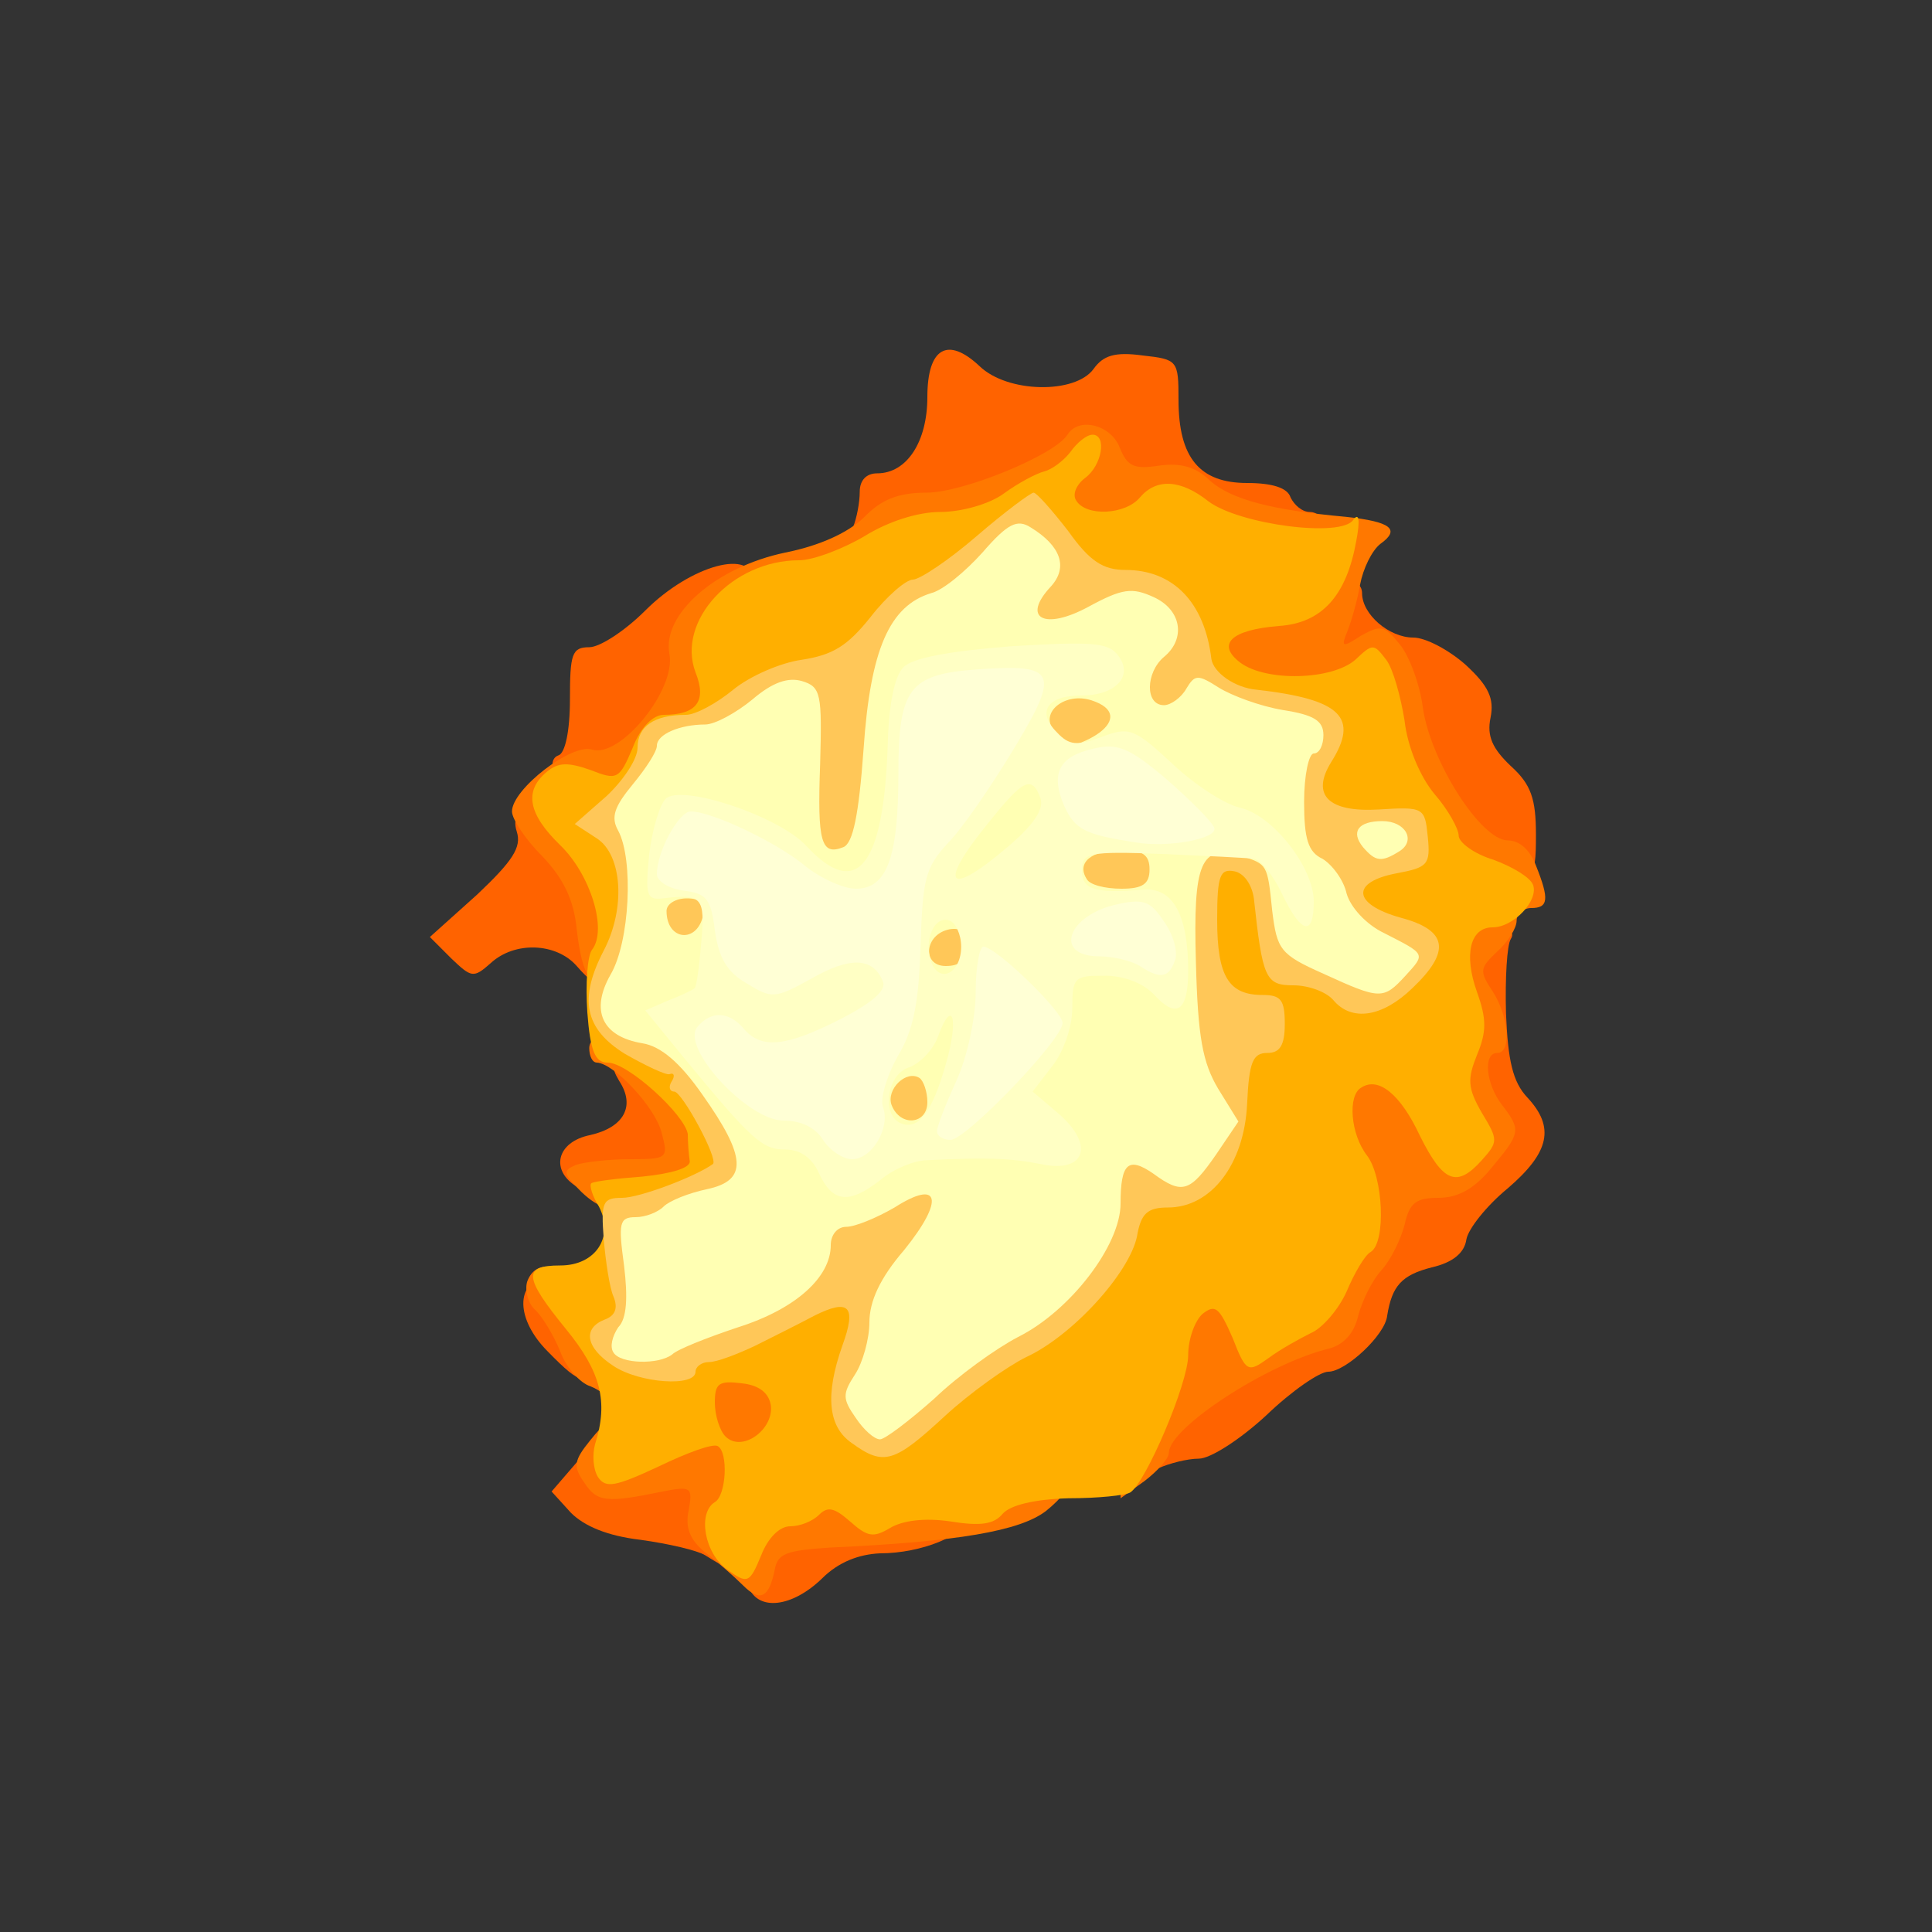 <?xml version="1.0" encoding="utf-8"?>
<!DOCTYPE svg PUBLIC "-//W3C//DTD SVG 20010904//EN" "http://www.w3.org/TR/2001/REC-SVG-20010904/DTD/svg10.dtd">
<svg version="1.0" xmlns="http://www.w3.org/2000/svg" width="200px" height="200px" viewBox="0 0 200 200" preserveAspectRatio="xMidYMid meet">
 <rect x="0" y="0" width="200" height="200" fill="#333333" stroke="none"/>
 <g fill="#ff6300">
  <path d="M77.5 164.3 c-0.9 -2 -0.7 -5.5 0.3 -6.4 0.4 -0.4 5.5 -1 11.5 -1.4 8.7 -0.6 10.7 -0.4 10.7 0.7 0 1.7 -4.6 3.6 -8.9 3.6 -2.2 0.1 -4.3 0.9 -6 2.6 -3.1 3 -6.6 3.4 -7.6 0.9z"/>
  <path d="M73 161 c-0.8 -0.5 -3.8 -1.2 -6.7 -1.6 -3.4 -0.4 -5.8 -1.4 -7.2 -2.8 l-2 -2.2 2.5 -2.9 c1.7 -2 2.7 -2.6 3 -1.7 0.4 0.8 2.7 1.2 6.5 1.2 l5.9 0 0 5.5 c0 3 -0.1 5.5 -0.2 5.5 -0.2 0 -1 -0.5 -1.8 -1z"/>
  <path d="M118 149.7 c0 -2.2 0.8 -4.1 2.3 -5.5 2.5 -2.4 10.6 -6.7 14.3 -7.6 1.5 -0.4 2.6 -1.6 3 -3.4 0.4 -1.5 1.4 -3.6 2.4 -4.7 1 -1.1 2 -3.2 2.4 -4.7 0.5 -2.2 1.2 -2.8 3.5 -2.8 5.1 0 5.9 -2.3 4.9 -13 -0.4 -5.2 -0.6 -10 -0.3 -10.7 0.2 -0.7 1.8 -1.3 3.5 -1.3 2.1 0 2.9 0.4 2.4 1.2 -0.4 0.6 -0.6 4.1 -0.5 7.7 0.2 4.9 0.7 7.1 2.2 8.7 2.9 3.1 2.3 5.7 -2 9.4 -2.2 1.8 -4.1 4.2 -4.3 5.3 -0.2 1.4 -1.4 2.4 -3.6 2.9 -3.1 0.8 -4.1 1.9 -4.6 5 -0.2 2 -4.3 5.8 -6.1 5.8 -0.9 0 -3.8 2 -6.4 4.5 -2.7 2.5 -5.8 4.5 -7 4.5 -1.2 0 -3.1 0.5 -4.2 1 -1.7 1 -1.9 0.7 -1.9 -2.3z"/>
  <path d="M56.7 139.9 c-3.3 -3.3 -3.4 -7.2 -0.1 -7.7 2.4 -0.3 4.4 3.2 4.4 7.8 0 3.6 -0.7 3.6 -4.3 -0.1z"/>
  <path d="M59.8 122.9 c-2.9 -1.7 -2.2 -4.7 1.3 -5.4 3.5 -0.8 4.7 -3 3 -5.6 -1 -1.7 -0.8 -1.9 2.4 -1.9 4.1 0 5.5 2.3 5.5 9.1 0 3.9 0 3.9 -3.9 3.9 -2.2 0 -4.5 0.2 -5.3 0.5 -0.7 0.2 -2.1 0 -3 -0.6z"/>
  <path d="M59.7 100 c-2.1 -2.4 -6.4 -2.6 -8.9 -0.3 -1.8 1.6 -2 1.5 -4.1 -0.5 l-2.2 -2.2 4.9 -4.4 c3.7 -3.5 4.6 -4.9 4.1 -6.5 -1.1 -3.4 3.8 -2.7 6.9 1 2.2 2.5 2.6 4.1 2.6 9 0 6.3 -0.6 7 -3.3 3.9z"/>
  <path d="M153.3 90.3 c-2.9 -0.6 -8 -8.1 -8.8 -13 -1.2 -7 -1.4 -7.3 -5.1 -7.3 -3.2 0 -3.4 -0.2 -3.4 -3.4 0 -1.9 0.3 -4.1 0.6 -5 0.8 -2 4.4 -2.1 4.4 -0.2 0 2.2 2.8 4.6 5.3 4.6 1.3 0 3.7 1.3 5.4 2.8 2.4 2.2 3 3.5 2.6 5.5 -0.4 1.9 0.2 3.2 2.1 5 2.1 1.9 2.6 3.4 2.6 7.1 0 4.9 -0.2 5 -5.7 3.9z"/>
  <path d="M57.4 79.8 c-0.4 -0.6 -0.2 -1.4 0.4 -1.6 0.7 -0.2 1.2 -2.5 1.2 -5.8 0 -4.7 0.2 -5.4 2 -5.4 1.1 0 3.7 -1.7 5.8 -3.8 4.7 -4.7 11.2 -6.5 11.2 -3 0 1.1 -1.1 2.9 -2.5 4 -1.8 1.4 -2.5 2.9 -2.5 5.4 0 2.5 -1 4.7 -3.2 7.4 -2.9 3.5 -3.8 4 -7.5 4 -2.3 0 -4.5 -0.5 -4.9 -1.2z"/>
  <path d="M88.3 54.6 c0.4 -1 0.7 -2.6 0.7 -3.7 0 -1.2 0.7 -1.9 1.8 -1.9 3.1 0 5.2 -3.3 5.2 -7.9 0 -5.1 2.1 -6.3 5.4 -3.2 2.9 2.8 9.9 2.9 11.8 0.3 1 -1.4 2.2 -1.8 5.1 -1.4 3.6 0.4 3.7 0.5 3.7 4.6 0 6 2.2 8.6 7.1 8.6 2.6 0 4.2 0.5 4.5 1.5 0.4 0.8 1.2 1.5 2 1.5 0.8 0 1.4 0.7 1.4 1.5 0 2.8 -13 1.3 -13.7 -1.5 -0.4 -1.5 -1.2 -1.7 -4.5 -1.2 -3 0.4 -4.4 0.1 -5.2 -1 -1 -1.4 -1.6 -1.4 -5.1 0.4 -2.2 1.2 -6.2 2.4 -9 2.9 -2.7 0.4 -6.5 1.1 -8.4 1.5 -3 0.6 -3.3 0.4 -2.8 -1z"/>
 </g>
 <g fill="#ff7800">
  <path d="M76.9 164.1 c-0.9 -0.9 -2.6 -2.4 -3.9 -3.4 -1.6 -1.3 -2.1 -2.6 -1.7 -4.4 0.4 -2.3 0.3 -2.5 -2.7 -1.9 -5.8 1.2 -6.8 1.1 -8.1 -0.9 -1.2 -1.7 -1.1 -2.3 0.6 -4.4 1.5 -1.9 2.2 -2.2 2.8 -1.2 0.7 1 1.5 1 4 -0.3 2.4 -1.3 3.1 -2.3 3.1 -4.7 l0 -3 5.8 0.3 5.7 0.3 0.3 5.1 c0.3 4.5 0 5.2 -2.3 6.4 -1.4 0.7 -2.5 1.7 -2.5 2.2 0 1.2 2.8 1 3.5 -0.3 0.5 -0.7 3.8 -0.8 10 -0.3 6.4 0.4 9.4 0.3 9.9 -0.5 0.9 -1.4 9.6 -1.5 9.6 0 0 0.6 -1.2 2.1 -2.7 3.3 -2.7 2.1 -9.2 3.2 -22.3 3.8 -4.6 0.3 -5.5 0.6 -5.8 2.3 -0.6 2.9 -1.5 3.4 -3.3 1.6z"/>
  <path d="M116 151.3 c0 -2.1 0.9 -5.3 2 -7.1 1.1 -1.8 2 -4.7 2 -6.5 0 -1.8 0.5 -3.8 1.2 -4.5 1.8 -1.8 7.5 -1.5 8.6 0.4 1.2 2.1 4.2 1.5 5.6 -1.1 0.5 -1.1 1.8 -3.2 2.8 -4.7 1.7 -2.6 1.7 -3 0.3 -5.2 -1.1 -1.6 -1.5 -4.1 -1.3 -7.8 l0.3 -5.3 4.1 -0.3 c2.8 -0.2 4.7 0.2 5.8 1.3 1.5 1.5 1.6 1.4 1.7 -1.2 0.1 -1.5 0 -5.6 -0.1 -9 -0.2 -5.7 0 -6.4 2.1 -7.1 2.3 -0.9 2.3 -0.9 -0.4 -1.6 -1.5 -0.3 -2.7 -1.3 -2.7 -2 0 -0.8 -1.1 -2.8 -2.5 -4.4 -1.5 -1.8 -2.8 -4.9 -3.1 -7.6 l-0.7 -4.6 -7.1 0 c-9 0 -10.9 -1.2 -10.4 -6.5 0.3 -3.9 0.4 -4 4.4 -4.3 2.5 -0.2 4.9 -1.1 5.9 -2.2 1.6 -1.8 1.4 -1.9 -4.2 -2.5 -3.2 -0.4 -6.5 -1.4 -7.5 -2.2 -1.1 -1 -1.8 -1.1 -2.3 -0.4 -0.9 1.5 -10.8 1.4 -12.3 -0.1 -0.9 -0.9 -1.5 -0.9 -2.4 0 -0.7 0.7 -3 1.2 -5.2 1.2 -2.6 0 -5.6 0.9 -8.1 2.5 -2.2 1.3 -5.3 2.5 -7 2.5 -3.4 0 -9.5 3.3 -9.6 5.2 0 0.7 0 3.2 0.1 5.6 0.1 4 0 4.3 -3 4.9 -2.4 0.4 -3.6 1.4 -4.6 3.9 -1.2 2.8 -1.9 3.4 -4.6 3.4 -3.1 0 -3.1 0 -1.2 2.1 2.6 2.9 3.4 14.6 0.9 15.5 -2.3 0.9 -3.2 -0.4 -3.8 -5.4 -0.3 -3.1 -1.4 -5.3 -3.6 -7.6 -1.7 -1.7 -3.1 -3.8 -3.1 -4.6 0 -2.3 6.2 -7.1 8.3 -6.4 2.9 0.9 8.7 -6.2 8 -9.9 -0.8 -4.1 4.8 -9 12 -10.5 3.5 -0.7 6.4 -2 8.1 -3.6 1.8 -1.9 3.6 -2.6 6.5 -2.6 3.8 0 13.3 -3.9 14.6 -6 1.2 -1.9 4.5 -1 5.4 1.3 0.8 2 1.5 2.3 4.1 1.9 2.2 -0.3 3.8 0.1 5.3 1.6 2.2 1.9 6.3 3 14 3.7 4.7 0.5 5.7 1.3 3.6 2.8 -0.9 0.7 -1.8 2.6 -2.1 4.2 -0.3 1.7 -0.9 3.8 -1.3 4.8 -0.7 1.7 -0.6 1.8 1.4 0.5 2 -1.1 2.4 -1.1 4 0.9 1 1.2 2.1 4.2 2.4 6.6 0.8 5.5 6 13.7 8.8 13.7 1.2 0 2.3 1 2.9 2.6 1.4 3.5 1.3 4.4 -0.5 4.4 -0.8 0 -1.5 0.6 -1.5 1.3 0 0.8 -0.9 2.2 -2 3.2 -1.8 1.7 -1.9 2 -0.5 4.1 1.7 2.6 2 6.4 0.5 6.4 -1.5 0 -1.2 3.2 0.5 5.4 2 2.6 1.9 2.9 -1.1 6.5 -1.8 2.2 -3.5 3.1 -5.5 3.1 -2.3 0 -3 0.5 -3.5 2.8 -0.4 1.5 -1.4 3.6 -2.4 4.7 -1 1.1 -2 3.2 -2.4 4.7 -0.4 1.8 -1.5 3 -3 3.4 -6.3 1.5 -16.6 8.2 -16.6 10.8 0 0.6 -1.2 1.9 -2.5 2.9 l-2.5 1.8 0 -3.8z"/>
  <path d="M63 145.1 c0 -0.5 -0.9 -1.2 -1.9 -1.6 -1 -0.3 -2.5 -1.9 -3.1 -3.6 -0.7 -1.7 -1.9 -3.7 -2.7 -4.4 -0.7 -0.7 -1 -2.1 -0.7 -2.9 1.9 -4.8 10.4 3.2 10.4 9.8 0 2 -0.4 3.6 -1 3.6 -0.5 0 -1 -0.4 -1 -0.9z"/>
  <path d="M60.2 123.4 c-1.9 -1.9 -2 -2.2 -0.6 -2.8 0.8 -0.3 3.4 -0.6 5.6 -0.6 3.9 0 4 -0.1 3.3 -2.7 -0.6 -2.6 -4.9 -7.2 -6.7 -7.3 -0.5 0 -0.8 -0.7 -0.8 -1.5 0 -2.3 6 -1.8 9.2 0.8 3.1 2.6 4.8 6.5 4.8 11.3 0 3.9 -0.4 4.1 -7.5 4.6 -4.1 0.3 -5.4 0 -7.3 -1.8z"/>
 </g>
 <g fill="#ffaf00">
  <path d="M75.3 162.5 c-2.4 -1.7 -3.1 -5.9 -1.3 -7 1.2 -0.7 1.4 -5.2 0.3 -5.8 -0.5 -0.3 -3.2 0.7 -6.1 2.1 -4.5 2.1 -5.5 2.3 -6.3 1.1 -0.5 -0.8 -0.6 -2.3 -0.3 -3.4 1.4 -4.4 0.6 -7.5 -3 -11.9 -4.4 -5.4 -4.5 -6.6 -0.6 -6.6 3.7 0 5.6 -3 4 -6.1 -0.7 -1.1 -1 -2.2 -0.8 -2.4 0.2 -0.2 2.6 -0.5 5.3 -0.7 3 -0.3 5 -0.9 4.9 -1.6 -0.1 -0.7 -0.2 -1.9 -0.2 -2.8 -0.3 -2 -6.2 -7.4 -8.3 -7.4 -1.3 0 -1.8 -1.2 -2.1 -5.2 -0.2 -2.9 0 -5.9 0.5 -6.5 1.6 -2.1 -0.2 -7.8 -3.3 -10.8 -3.3 -3.2 -3.8 -5.6 -1.4 -7.6 1.2 -1 2.2 -1 4.5 -0.2 2.8 1.1 3 1 4.4 -2.3 0.8 -2.1 2.1 -3.4 3.2 -3.4 3.4 0 4.5 -1.4 3.3 -4.4 -2 -5.3 3.8 -11.6 10.7 -11.6 1.5 0 4.6 -1.2 6.8 -2.5 2.4 -1.5 5.5 -2.5 7.8 -2.5 2.2 0 5.1 -0.8 6.6 -1.9 1.5 -1.1 3.4 -2.1 4.2 -2.3 0.8 -0.2 2 -1.1 2.7 -2 0.7 -1 1.7 -1.8 2.3 -1.8 1.5 0 1 3.2 -0.8 4.5 -0.9 0.7 -1.3 1.7 -0.9 2.3 1 1.7 5.1 1.5 6.6 -0.3 1.7 -2 4.2 -1.9 7.1 0.4 3.2 2.4 13.8 3.8 15 1.9 0.6 -0.8 0.7 0.1 0.3 2.2 -1 5.6 -3.5 8.5 -8 8.8 -5 0.4 -6.5 1.9 -4 3.8 2.7 2 9.5 1.8 11.9 -0.3 1.8 -1.7 1.9 -1.7 3.2 0 0.7 0.9 1.5 3.8 1.9 6.3 0.3 2.7 1.6 5.8 3.1 7.6 1.4 1.6 2.5 3.6 2.5 4.3 0 0.7 1.6 1.9 3.6 2.5 1.9 0.7 3.8 1.8 4.1 2.6 0.6 1.6 -2 4.4 -4.2 4.4 -2.3 0 -3 2.8 -1.6 6.7 1 2.8 1 4.1 0 6.5 -1 2.5 -1 3.4 0.5 6 1.7 2.8 1.7 3 0 4.9 -2.6 2.9 -4 2.3 -6.4 -2.5 -2 -4.3 -4.3 -6.2 -6.1 -5 -1.4 0.8 -1.1 4.8 0.6 7 1.7 2.2 2 9 0.4 10 -0.6 0.3 -1.7 2.2 -2.5 4.1 -0.8 1.8 -2.5 3.8 -3.7 4.3 -1.2 0.6 -3.2 1.7 -4.4 2.6 -2.1 1.5 -2.3 1.5 -3.7 -2.1 -1.4 -3.2 -1.8 -3.5 -3.1 -2.5 -0.8 0.7 -1.5 2.6 -1.5 4.3 0 2.9 -4.4 13.2 -6 14.2 -0.5 0.3 -3.3 0.6 -6.4 0.6 -3.5 0.1 -6 0.7 -6.8 1.6 -0.9 1.1 -2.3 1.3 -5.4 0.8 -2.7 -0.4 -5 -0.1 -6.3 0.7 -1.7 1 -2.3 0.9 -4.1 -0.7 -1.6 -1.4 -2.3 -1.6 -3.2 -0.7 -0.7 0.7 -2 1.2 -3 1.2 -1.1 0 -2.3 1.2 -3 3 -1.2 2.9 -1.4 3 -3.5 1.5z m4.5 -17 c-0.2 -1.3 -1.2 -2.1 -3 -2.3 -2.4 -0.3 -2.8 0 -2.8 2 0 1.3 0.5 2.9 1.1 3.5 1.7 1.7 5 -0.7 4.7 -3.2z m23.4 -8 c4.8 -2.2 10.7 -8.7 11.5 -12.5 0.4 -2.4 1.1 -3 3.1 -3 1.4 0 3.8 -1.2 5.4 -2.7 2.4 -2.3 2.8 -3.5 2.8 -7.9 0 -3.4 -0.5 -5.6 -1.5 -6.4 -1.1 -0.9 -1.5 -3.4 -1.5 -9.7 l0 -8.4 4.8 0.3 c4.2 0.3 4.7 0.6 5 2.8 0.9 8.3 1.2 9 4 9 1.6 0 3.3 0.5 3.8 1 0.8 0.8 1.4 0.7 2.3 -0.3 0.9 -1.2 0.6 -1.6 -1.9 -2 -2.8 -0.6 -3 -0.9 -3 -5.2 0 -3.6 0.4 -4.5 1.8 -4.6 0.9 -0.1 0.1 -0.4 -1.8 -0.8 -3.4 -0.6 -3.5 -0.7 -4 -6.1 l-0.5 -5.5 -4.2 -0.6 c-5.2 -0.7 -6.9 -2.1 -7.7 -6.4 -0.8 -4 -3.8 -6.5 -7.9 -6.5 -1.8 0 -3.6 -1 -5.1 -2.7 l-2.4 -2.7 -3.6 3.2 c-2 1.8 -4.3 3.2 -5.1 3.2 -0.7 0 -2.7 1.7 -4.4 3.9 -2.4 3 -3.9 3.9 -7.1 4.4 -2.2 0.3 -5.4 1.7 -7.1 3.1 -1.7 1.4 -3.9 2.6 -4.9 2.6 -3.3 0 -5 1.2 -5 3.5 0 1.3 -0.4 2.7 -1 3 -0.5 0.3 -1 3.9 -1 7.8 0 4.2 -0.6 8.3 -1.4 9.9 -1.4 2.6 -1.3 2.8 2 4.8 2 1.1 3.8 2 4.3 2 1.3 0 5.1 9 5.1 12.3 0 2.9 -0.5 3.5 -3.8 5 -2.1 0.9 -4.8 1.7 -6 1.7 -1.9 0 -2 0.3 -1.2 2.6 0.6 1.4 1 4 1 5.9 0 1.9 0.5 3.7 1 4 0.6 0.3 1 0.1 1 -0.4 0 -0.6 0.6 -1.1 1.4 -1.1 0.8 0 2.9 -0.8 4.8 -1.7 1.8 -0.9 4.5 -2.2 6 -3 1.4 -0.7 4.2 -1.3 6.2 -1.3 l3.6 0 0 4.8 c0 2.6 -0.4 5.4 -1 6.2 -0.6 0.9 -0.5 1.9 0.2 2.8 0.9 1 1.9 0.5 5.2 -2.6 2.3 -2.2 5.8 -4.7 7.8 -5.7z"/>
 </g>
 <g fill="#ffc758">
  <path d="M88.2 149.4 c-2.5 -1.7 -2.8 -5 -1 -10.1 1.5 -4.1 0.7 -4.9 -2.9 -3.1 -1.5 0.8 -4.3 2.2 -6.1 3.1 -1.9 0.9 -4 1.7 -4.8 1.7 -0.8 0 -1.4 0.5 -1.4 1 0 1.6 -5.8 1.2 -8.5 -0.6 -2.9 -1.9 -3.2 -3.9 -0.9 -4.8 1.1 -0.4 1.4 -1.2 0.9 -2.4 -0.4 -0.9 -0.8 -3.6 -1 -5.9 -0.3 -3.9 -0.1 -4.3 1.9 -4.3 1.8 0 7.6 -2.2 9.4 -3.5 0.6 -0.5 -3.2 -7.5 -4 -7.5 -0.5 0 -0.6 -0.5 -0.3 -1 0.4 -0.6 0.3 -1 -0.2 -0.8 -0.4 0.1 -2.5 -0.9 -4.6 -2.1 -4.2 -2.6 -4.8 -5.7 -2.2 -10.7 2.3 -4.4 1.9 -9.9 -0.7 -11.6 l-2.3 -1.5 3.3 -2.9 c1.7 -1.6 3.2 -3.8 3.2 -5 0 -2.2 1.7 -3.4 5 -3.4 1 0 3.2 -1.2 4.9 -2.6 1.7 -1.4 4.9 -2.8 7.1 -3.1 3.2 -0.5 4.7 -1.4 7.1 -4.4 1.7 -2.2 3.7 -3.9 4.4 -3.9 0.7 0 3.7 -2 6.6 -4.5 2.9 -2.5 5.6 -4.5 5.9 -4.5 0.3 0 1.9 1.8 3.6 4 2.2 3.1 3.6 4 5.9 4 5 0 8.2 3.4 8.9 9.2 0.2 1.4 2.4 3 4.7 3.2 8.8 1 10.6 2.9 7.7 7.5 -2.1 3.4 -0.3 5.2 4.9 4.9 4.7 -0.3 4.8 -0.2 5.1 2.8 0.3 2.9 0 3.2 -3.2 3.8 -4.8 0.9 -4.6 3.2 0.4 4.6 4.9 1.3 5.2 3.5 1.2 7.3 -3.1 3 -6.3 3.5 -8.2 1.2 -0.7 -0.8 -2.5 -1.5 -4.1 -1.5 -2.9 0 -3.2 -0.7 -4.1 -9 -0.2 -1.4 -1 -2.6 -2 -2.8 -1.5 -0.3 -1.8 0.4 -1.8 5 0 5.9 1.2 7.8 4.7 7.8 1.9 0 2.3 0.5 2.3 3 0 2.2 -0.5 3 -1.8 3 -1.5 0 -1.9 0.9 -2.1 5.3 -0.3 6.2 -3.7 10.7 -8.2 10.7 -2.1 0 -2.8 0.6 -3.2 3 -0.8 3.8 -6.7 10.3 -11.5 12.5 -2 1 -5.8 3.7 -8.4 6.1 -5.2 4.8 -6.3 5.2 -9.6 2.8z m14 -13.9 c5.6 -2.8 10 -8.5 10.7 -13.8 l0.6 -4.2 4.5 -0.1 c4.7 -0.1 4.8 -0.2 3.7 -4.4 -0.3 -1.4 -0.9 -6 -1.2 -10.2 l-0.7 -7.7 -5.1 -0.3 -5.2 -0.3 0 -4.5 0 -4.5 11.3 0 11.2 0 0 -4.1 c0 -4.9 -0.8 -5.4 -8.6 -5.4 -3.9 0 -5.4 0.4 -5.4 1.4 0 1.8 -2.2 2.6 -6.9 2.6 -4.5 0 -6.1 -1.4 -6.1 -5.5 0 -4.2 1.6 -5.5 6.6 -5.5 3.4 0 4.3 -0.4 4.7 -2.1 0.5 -1.9 0.4 -2 -1.8 -0.5 -1.4 0.9 -4 1.6 -6 1.6 -3.1 0 -3.6 -0.4 -4.1 -2.9 l-0.6 -2.8 -3.3 1.6 c-5.9 2.9 -7.3 5.7 -8.2 16.7 l-0.8 9.9 -4.7 0.3 c-5.6 0.4 -6.3 -0.9 -5.3 -9.9 l0.7 -5.9 -2.9 1.4 c-1.5 0.9 -4 1.8 -5.6 2.1 -1.5 0.3 -2.7 1.1 -2.7 1.9 0 0.7 -0.7 1.9 -1.5 2.6 -0.8 0.7 -1.5 2.5 -1.5 4.1 0 2.7 0.3 2.9 4.1 2.9 l4 0 -0.3 4.8 c-0.3 4.6 -0.4 4.7 -3.8 5 -3 0.3 -5.4 2.2 -5.4 4.2 0 0.3 1.3 0.7 2.9 1 2 0.4 3.9 2 6.4 5.5 2.9 4.1 3.5 5.9 3.6 10 0 4.2 -0.3 5 -2 5.3 -1.1 0.1 -3.7 1.1 -5.7 2 -3.2 1.5 -3.8 2.2 -3.8 5 0 3.8 0 3.8 6.4 1.3 5.3 -2 8.6 -5.1 8.6 -8.2 0 -1.1 0.7 -1.9 1.6 -1.9 0.9 0 3.2 -0.9 5 -2.1 2.1 -1.2 4.6 -1.9 6.6 -1.7 3 0.3 3.3 0.6 3.6 4.1 0.3 3 -0.3 4.5 -3.2 8.1 -2.3 2.7 -3.6 5.4 -3.6 7.1 l0 2.8 2.5 -2.3 c1.4 -1.3 4.4 -3.4 6.7 -4.5z"/>
  <path d="M89.7 118.3 c-0.4 -0.3 -0.7 -2.6 -0.7 -4.9 0 -3.8 0.3 -4.4 2.4 -5 1.3 -0.3 3.5 -0.4 4.7 -0.2 2.1 0.3 2.4 0.9 2.7 5.6 l0.3 5.2 -4.4 0 c-2.4 0 -4.7 -0.3 -5 -0.7z"/>
  <path d="M93.2 98.3 l0.3 -4.8 4.8 -0.3 4.7 -0.3 0 5 0 5.1 -5.1 0 -5 0 0.3 -4.7z"/>
 </g>
 <g fill="#ffffb3">
  <path d="M88.6 146.8 c-1.4 -2 -1.4 -2.5 -0.1 -4.5 0.8 -1.2 1.5 -3.7 1.5 -5.4 0 -2.2 1.1 -4.6 3.6 -7.5 4.2 -5.2 3.7 -7.4 -1 -4.4 -1.9 1.1 -4.1 2 -5 2 -0.9 0 -1.6 0.8 -1.6 1.9 0 3.3 -3.6 6.6 -9.6 8.5 -3.3 1.1 -6.3 2.3 -6.8 2.8 -1.4 1.1 -5.4 1 -6.1 -0.2 -0.4 -0.6 -0.1 -1.7 0.5 -2.6 0.9 -0.9 1 -3.1 0.6 -6.4 -0.6 -4.4 -0.5 -5 1.2 -5 1 0 2.3 -0.5 2.9 -1.1 0.6 -0.6 2.6 -1.4 4.5 -1.8 4.2 -0.9 4.1 -3.3 -0.5 -9.8 -2.3 -3.3 -4.3 -5 -6.2 -5.3 -4.2 -0.7 -5.4 -3.4 -3.3 -7.1 2 -3.4 2.4 -11.9 0.8 -14.9 -0.8 -1.4 -0.4 -2.5 1.5 -4.8 1.4 -1.7 2.5 -3.4 2.5 -4 0 -1.2 2.4 -2.2 5 -2.2 1 0 3.2 -1.2 4.9 -2.6 2.1 -1.8 3.7 -2.3 5.1 -1.9 2 0.6 2.1 1.3 1.9 8.6 -0.3 8.1 0.1 9.5 2.4 8.6 1 -0.4 1.6 -3.3 2.1 -10.2 0.7 -10.3 2.7 -14.8 7 -16.1 1.2 -0.3 3.5 -2.2 5.3 -4.2 2.6 -3 3.6 -3.5 5 -2.6 3.1 1.9 3.9 4.1 2.1 6.1 -3.1 3.3 -0.7 4.6 3.9 2.1 3.5 -1.9 4.5 -2 6.7 -1 2.9 1.3 3.4 4.3 1.1 6.2 -1.9 1.6 -2 5 0 5 0.7 0 1.8 -0.8 2.3 -1.7 0.9 -1.5 1.2 -1.5 3.4 -0.1 1.3 0.8 4.2 1.9 6.6 2.3 3.2 0.5 4.2 1.1 4.2 2.6 0 1 -0.4 1.9 -1 1.9 -0.5 0 -1 2.2 -1 5 0 3.8 0.4 5.2 1.9 5.9 1 0.6 2.2 2.2 2.5 3.6 0.4 1.4 2 3.2 3.9 4.1 4.3 2.2 4.3 2.1 2.2 4.4 -2.3 2.5 -2.6 2.5 -8.5 -0.2 -4.5 -2 -4.8 -2.5 -5.3 -6.5 -0.5 -4.9 -0.5 -4.8 -3.2 -5.7 -4.2 -1.2 -5 0.6 -4.7 11 0.2 7.8 0.7 10.4 2.3 13.1 l2.1 3.4 -2.3 3.4 c-2.7 3.9 -3.5 4.2 -6.5 2 -2.6 -1.8 -3.4 -1.1 -3.4 3.1 0 4.3 -5.2 11.1 -10.6 13.8 -2.3 1.2 -6.2 4 -8.7 6.4 -2.6 2.3 -5.1 4.2 -5.6 4.2 -0.6 0 -1.7 -1 -2.5 -2.2z m3 -39.7 c2.5 -1.1 2.5 -1.3 1.9 -7.6 -0.6 -5.5 -0.5 -6.6 0.9 -7.1 0.9 -0.4 1.6 -1.8 1.6 -3.4 0 -1.6 1.3 -4.4 3.3 -6.8 2.5 -3.2 3.9 -4.1 6.3 -4.1 7.2 -0.2 12.3 -4 7.4 -5.6 -2.8 -0.9 -5.4 1.3 -3.9 3.1 0.9 1.1 0.6 1.4 -1.5 1.4 -2.3 0 -2.6 -0.4 -2.6 -3.6 0 -3.6 0 -3.7 -3.6 -3.1 -5.5 0.9 -6.4 2.2 -6.4 9.1 0 3.3 -0.5 7.8 -1.1 9.9 -1 3.7 -1 3.7 -6.4 3.7 -4.3 0 -5.6 -0.4 -6.4 -1.9 -0.6 -1 -2.9 -2.6 -5.1 -3.5 -4.9 -2 -5 -2 -5 -0.1 0 0.8 0.7 1.5 1.5 1.5 0.8 0 1.5 0.9 1.5 2 0 1.1 0.5 2 1 2 1.2 0 1.3 10 0.1 11.9 -0.6 0.9 0.1 2.8 2 5.6 2.9 4.3 4.6 5.5 7.9 5.5 1 0 2.2 0.8 2.6 1.8 0.6 1.2 1 0 1.2 -3.9 0.3 -4.9 0.6 -5.8 2.8 -6.8z m4.4 7 c0 -1.1 -0.4 -2.2 -0.8 -2.5 -1.4 -0.9 -3.5 1.2 -2.9 2.8 0.9 2.3 3.7 2 3.7 -0.3z m8 -1.2 c0 -1.7 0.9 -4.2 2 -5.6 1.1 -1.4 2 -4.1 2 -5.9 l0 -3.4 5.5 0 c3 0 5.5 -0.4 5.5 -1 0 -0.5 -1.2 -1 -2.7 -1 -5.2 0 -7.3 -1.1 -7.3 -3.6 0 -3 -0.8 -3 -4.1 0 -2.5 2.1 -2.7 3.1 -3.1 11.2 -0.3 4.9 -0.8 9.7 -1.2 10.7 -0.6 1.3 -0.3 1.7 1.3 1.7 1.7 0 2.1 -0.6 2.1 -3.1z m-4 -15 c0 -1.4 -0.5 -1.9 -1.7 -1.7 -2.6 0.5 -2.9 3.8 -0.4 3.8 1.5 0 2.1 -0.6 2.1 -2.1z m-27.2 -3.2 c0.2 -1.2 -0.3 -1.7 -1.7 -1.7 -1.2 0 -2.1 0.6 -2.1 1.3 0 3.1 3.2 3.4 3.8 0.4z m46.2 -4.7 c0 -1.5 -0.7 -2 -2.9 -2 -3.1 0 -4.7 1.3 -3.6 3 0.3 0.6 1.9 1 3.6 1 2.2 0 2.9 -0.5 2.9 -2z m2 -4.8 c0 -1.7 -5.1 -5.2 -7.5 -5.2 -2 0 -2.5 0.5 -2.5 2.4 0 1.9 0.6 2.6 2.8 2.9 5 0.7 7.2 0.7 7.2 -0.1z"/>
  <path d="M141.1 87.7 c-1.3 -1.6 -0.5 -2.7 2 -2.7 2.4 0 3.5 2 1.8 3.1 -1.9 1.2 -2.5 1.1 -3.8 -0.4z"/>
 </g>
 <g fill="#ffffc4">
  <path d="M84.8 121.5 c-0.7 -1.6 -1.9 -2.5 -3.5 -2.5 -2.4 0 -3.5 -1 -10.5 -9.5 l-4 -4.9 2.3 -1 c1.3 -0.5 2.6 -1.1 2.8 -1.3 0.2 -0.1 0.5 -2.3 0.7 -4.8 0.4 -4.6 0.1 -5 -4 -4.5 -1.7 0.2 -1.8 -0.4 -1.4 -4.5 0.3 -2.6 1.1 -5.2 1.7 -5.8 1.6 -1.6 11.8 1.8 14.6 4.9 5.2 5.6 8 2.1 8.4 -10.6 0.1 -4 0.7 -7 1.6 -7.9 0.9 -1 4.8 -1.7 11.2 -2.2 8.2 -0.5 10 -0.4 11 0.9 1.7 2.1 -0.1 4.2 -3.8 4.2 -3.5 0 -4.6 1.7 -2.5 3.8 1.3 1.4 2.1 1.4 4.6 0.5 2.9 -1.1 3.4 -0.9 7.3 2.7 2.3 2.2 5.4 4.2 7 4.6 3.4 0.7 7.7 6.2 7.7 9.7 0 3.7 -1.3 3.4 -3.3 -0.8 -0.9 -1.9 -2.2 -3.5 -2.9 -3.6 -0.7 -0.1 -5 -0.3 -9.5 -0.5 -7.7 -0.3 -8.3 -0.1 -8.3 1.7 0 2 1.3 2.4 6.3 2 3.1 -0.3 4.7 2.6 4.7 8.4 0 4.2 -1.2 5 -3.5 2.5 -1.1 -1.2 -3.1 -2 -5.2 -2 -3.1 0 -3.3 0.2 -3.3 3.4 0 1.9 -0.9 4.5 -2.1 6 l-2 2.6 2.7 2.3 c3.8 3.3 2.7 6.2 -1.9 5.2 -3 -0.6 -5.5 -0.7 -11.7 -0.4 -1.3 0 -3.5 0.9 -4.8 2 -3.3 2.6 -5 2.4 -6.4 -0.6z m13.1 -11.3 c1.4 -4.8 0.7 -7 -0.8 -2.9 -0.5 1.4 -1.9 2.8 -3 3.2 -2.3 0.7 -2.9 5 -0.8 5.8 1.8 0.7 3.2 -1.2 4.6 -6.1z m-10.1 0.3 c-0.1 -0.1 -2.1 0 -4.3 0.5 -4 0.7 -3.4 1.6 1.5 2.2 2.1 0.3 4 -1.6 2.8 -2.7z m11.7 -12.5 c0 -1.3 -0.6 -2.5 -1.2 -2.7 -1.6 -0.6 -2.7 2.1 -1.9 4.3 0.9 2.3 3.1 1.1 3.1 -1.6z m-11.6 -2.1 l4.6 -0.6 -4.7 -0.2 c-3.4 -0.1 -5.5 -0.8 -7.7 -2.7 l-3.1 -2.6 0 3.6 c0 4 2.5 6.2 4.9 4.3 0.7 -0.6 3.4 -1.4 6 -1.8z m16.5 -8.3 c2.7 -2.3 3.7 -3.9 3.3 -5 -0.9 -2.4 -1.8 -1.9 -5.4 2.6 -5.3 6.5 -4.2 7.8 2.1 2.4z m-3.3 -11.9 l2 -3.9 -2.3 0.7 c-3.3 1 -4.8 3.3 -4.8 7.4 0.1 3.4 0.1 3.5 1.6 1.6 0.9 -1.1 2.5 -3.7 3.5 -5.8z"/>
 </g>
 <g fill="#ffffd5">
  <path d="M85.2 118 c-0.8 -1.3 -2.3 -2 -4.1 -2 -3.7 0 -10.7 -7.6 -8.9 -9.7 1.4 -1.7 3.3 -1.6 4.8 0.2 1.8 2.1 4.3 1.9 10 -1 3.3 -1.7 4.8 -3 4.4 -3.9 -1 -2.5 -3.4 -2.6 -7.4 -0.3 -3.8 2.1 -4.1 2.1 -6.7 0.5 -2.1 -1.2 -2.9 -2.7 -3.3 -5.5 -0.4 -3.3 -0.9 -3.8 -3.2 -4.1 -1.6 -0.2 -2.8 -1 -2.8 -1.7 0 -2.4 2.3 -6.5 3.5 -6.5 2.2 0 8.9 3.2 11.8 5.6 1.6 1.3 4 2.4 5.3 2.4 3.2 0 4.4 -3.2 4.4 -11.9 0 -8.8 1.1 -10.3 8.1 -10.8 8.3 -0.6 8.7 0.2 3.8 8.3 -2.3 3.8 -5.3 8.2 -6.8 9.7 -2.3 2.5 -2.6 3.7 -2.8 10.6 -0.2 5.9 -0.7 8.7 -2.4 11.5 -1.1 2 -1.8 4.3 -1.5 5.2 0.8 2.1 -1.1 5.4 -3.2 5.4 -0.9 0 -2.3 -0.9 -3 -2z"/>
  <path d="M97 117.1 c0 -0.5 0.9 -2.8 2 -5.2 1.1 -2.4 2 -6.5 2 -9.1 0 -2.7 0.4 -4.8 0.8 -4.8 1.3 0 8.2 6.7 8.2 7.9 0 1.7 -10 12.1 -11.6 12.1 -0.8 0 -1.4 -0.4 -1.4 -0.9z"/>
  <path d="M118 100 c-0.8 -0.5 -2.7 -1 -4.2 -1 -4.8 0 -3.3 -4.3 1.9 -5.4 2.7 -0.6 3.4 -0.3 4.8 1.8 1 1.4 1.5 3.3 1.1 4.1 -0.6 1.7 -1.5 1.9 -3.6 0.5z"/>
  <path d="M117.5 87.2 c-5.1 -0.8 -6.2 -1.3 -7.3 -3.7 -1.5 -3.4 -0.6 -5.2 3 -6 2.5 -0.6 3.7 -0.1 7.6 3.2 2.5 2.2 4.7 4.4 4.9 5 0.4 1.1 -4.7 2.1 -8.2 1.5z"/>
 </g>
</svg>